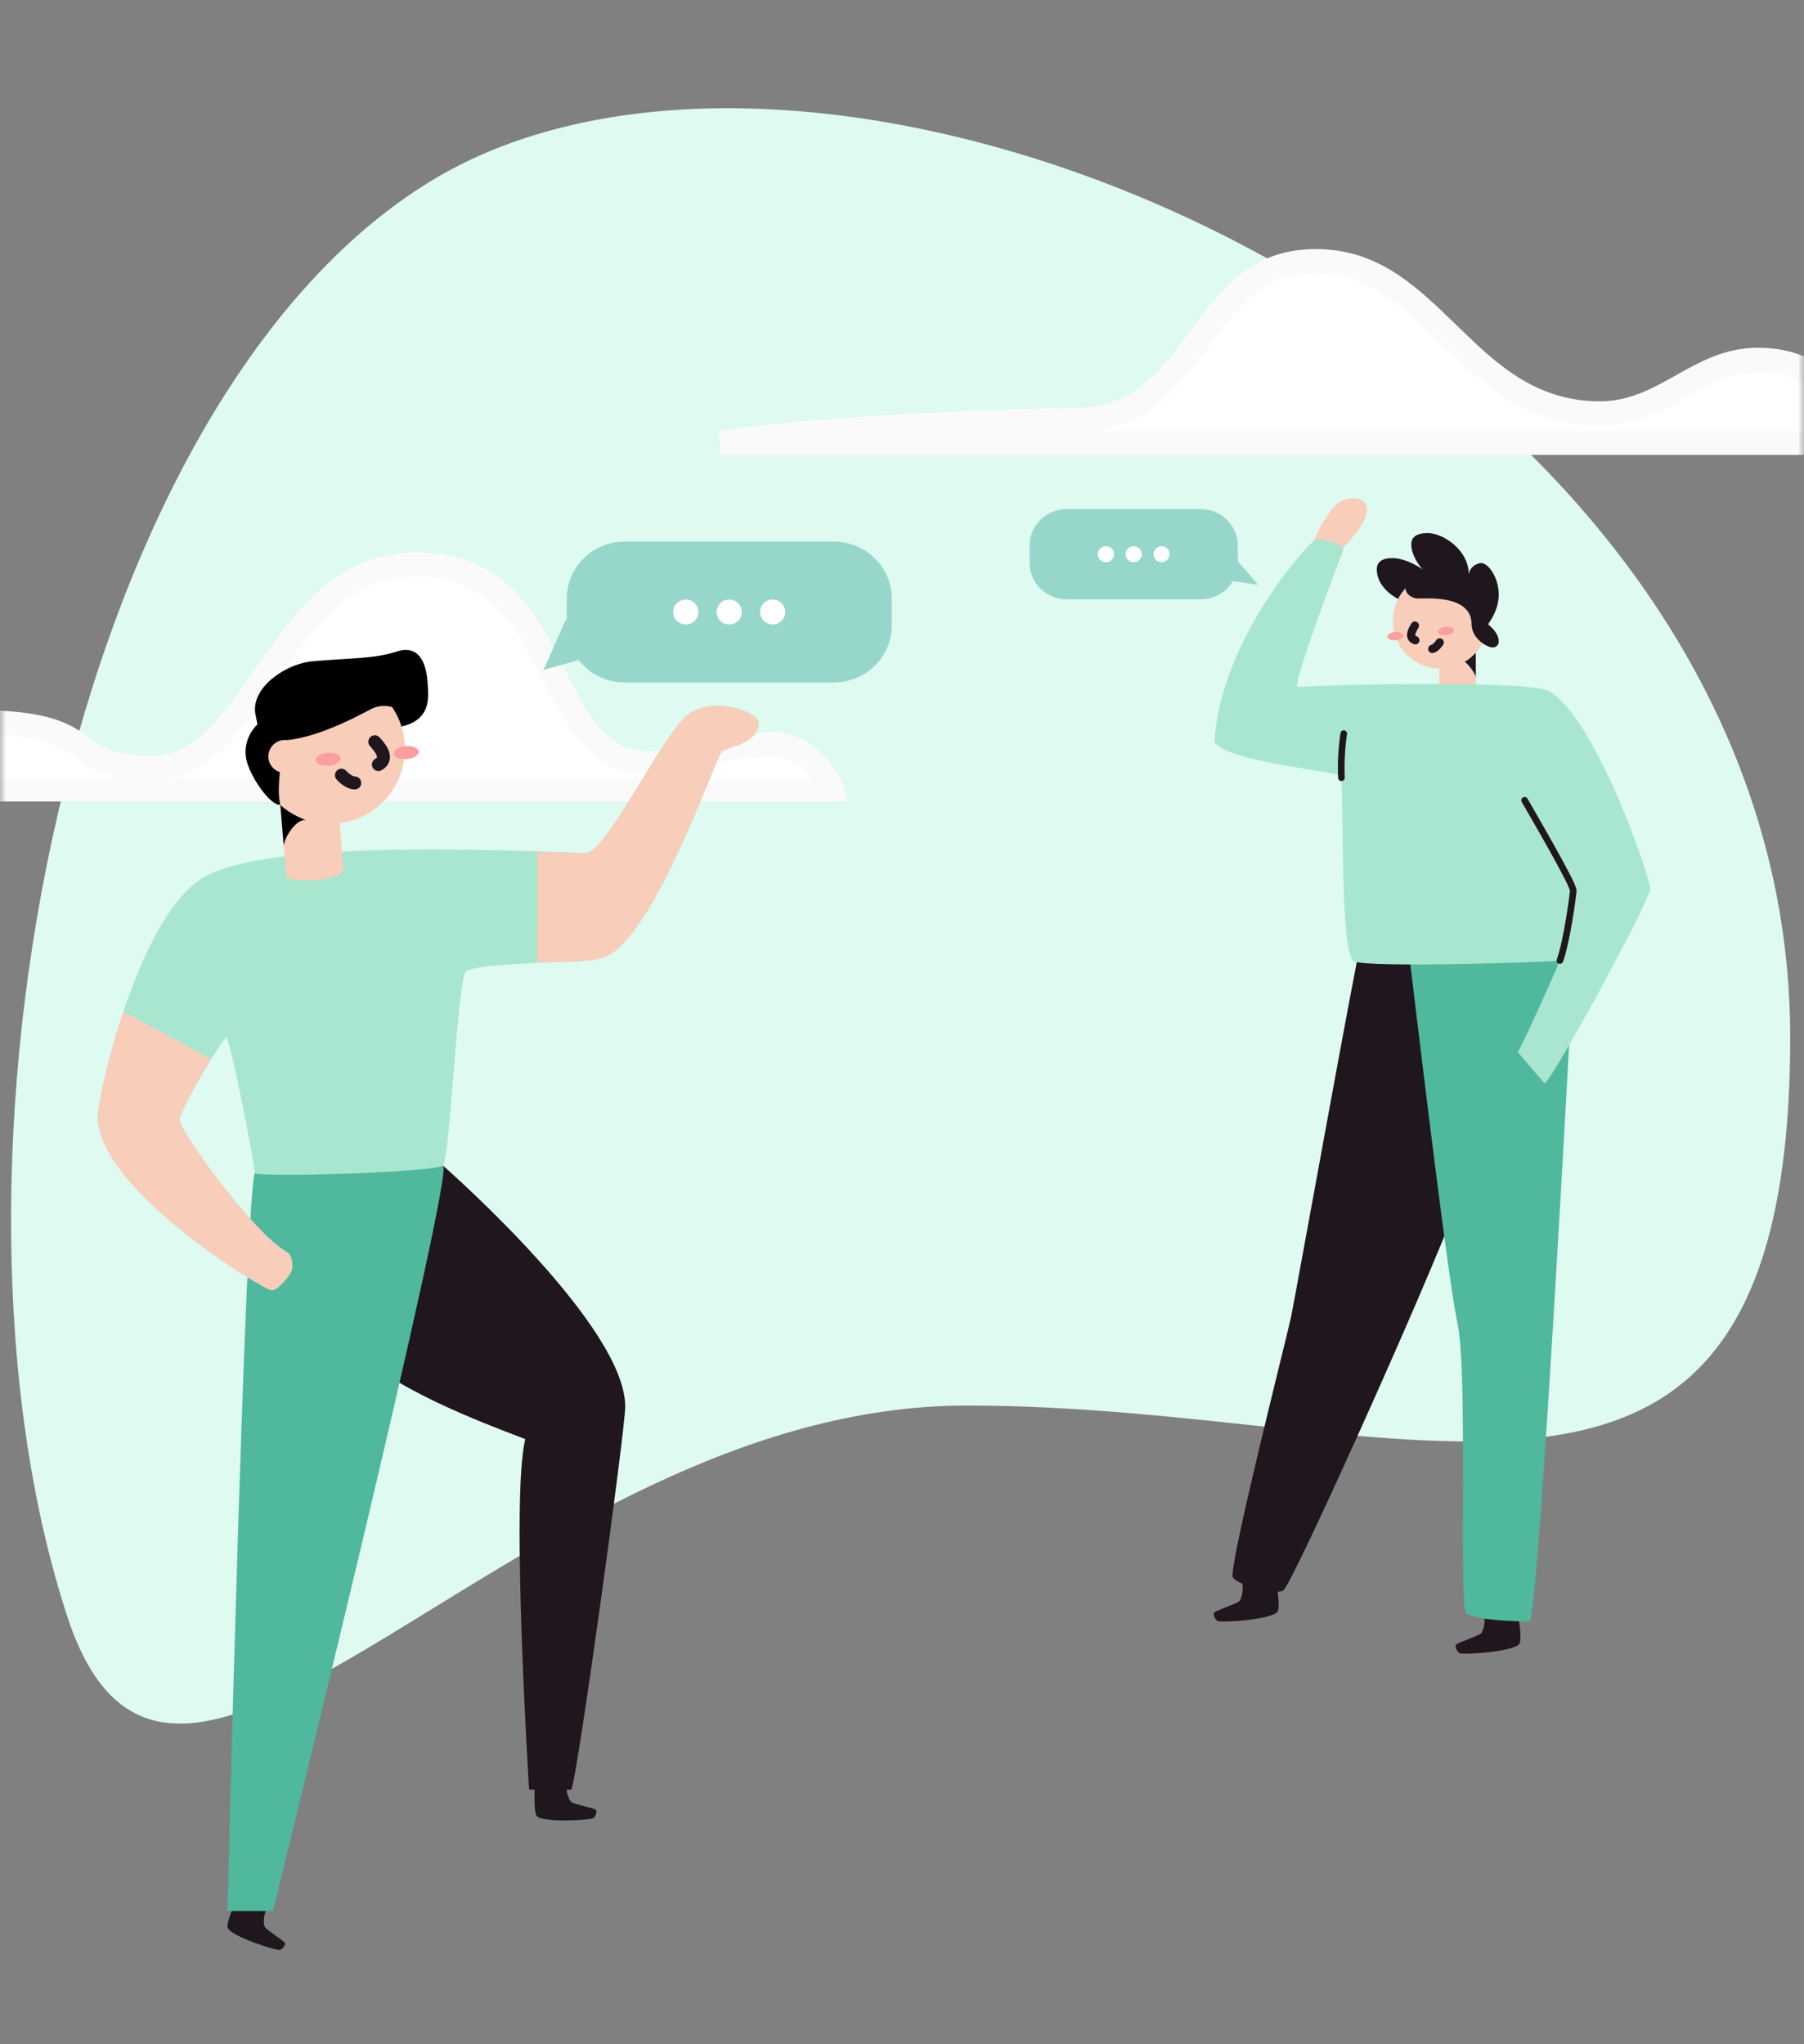 <svg width="150" height="170" viewBox="0 0 150 170" fill="none" xmlns="http://www.w3.org/2000/svg">
<rect x="0" y="0" width="150" height="170" fill="#808080" stroke="none"/>
<mask id="mask0" mask-type="alpha" maskUnits="userSpaceOnUse" x="0" y="0" width="150" height="170">
<rect width="150" height="170" fill="white"/>
</mask>
<g mask="url(#mask0)">
<path d="M35.786 15.079C69.599 -5.613 148.854 28.593 148.854 86.253C148.854 134.003 117.699 116.885 80.381 116.885C43.063 116.885 14.612 161.932 5.604 134.454C-6.604 97.213 5.604 33.548 35.786 15.079Z" fill="#DFFAF0"/>
<path d="M-16.393 65.648C-16.199 65.442 -15.958 65.222 -15.671 64.99C-14.699 64.208 -13.309 63.391 -11.708 62.646C-8.485 61.148 -4.642 60.052 -2.022 60.052C0.713 60.052 2.492 60.286 3.731 60.612C4.947 60.933 5.673 61.351 6.304 61.779C6.433 61.867 6.567 61.962 6.707 62.061C7.227 62.43 7.826 62.856 8.576 63.176C9.568 63.6 10.808 63.85 12.652 63.85C15.048 63.85 16.906 62.567 18.474 60.891C19.704 59.577 20.855 57.91 22.002 56.249C22.298 55.82 22.593 55.392 22.89 54.97C25.87 50.733 29.098 46.939 34.618 46.939C37.704 46.939 39.831 47.889 41.446 49.281C43.094 50.701 44.262 52.624 45.331 54.672C45.574 55.138 45.815 55.616 46.056 56.096C46.841 57.658 47.638 59.242 48.573 60.494C49.844 62.196 51.507 63.48 53.969 63.48C55.709 63.48 57.068 63.112 58.406 62.749C58.538 62.713 58.67 62.678 58.803 62.642C60.266 62.251 61.858 61.872 64.229 61.872C65.368 61.872 66.65 62.44 67.664 63.386C68.382 64.055 68.899 64.851 69.14 65.66L-16.393 65.648Z" fill="white" stroke="#FAFAFA" stroke-width="2"/>
<path d="M171.547 36.828C171.395 36.669 171.2 36.508 170.954 36.345C170.174 35.83 169.038 35.408 167.706 35.081C165.055 34.433 161.931 34.235 160.159 34.235C156.214 34.235 154.065 33.059 152.182 31.937C152.103 31.889 152.024 31.842 151.946 31.796C150.245 30.778 148.81 29.92 146.168 29.92C143.766 29.92 141.943 30.901 139.949 32.02C139.892 32.051 139.836 32.083 139.779 32.115C137.873 33.186 135.757 34.375 133.029 34.375C127.206 34.375 123.65 30.913 120.43 27.779L120.41 27.76C117.117 24.555 114.177 21.712 109.405 21.712C104.627 21.712 102.37 24.595 99.924 27.915C99.86 28.003 99.794 28.091 99.729 28.18C97.392 31.359 94.766 34.931 89.388 34.931C86.895 34.931 78.092 35.173 69.916 35.781C66.224 36.055 62.685 36.402 59.922 36.83L171.547 36.828Z" fill="white" stroke="#FAFAFA" stroke-width="2"/>
<path d="M19.695 157.85C19.576 158.152 18.789 159.902 18.928 160.303C19.181 161.028 23.049 162.26 23.296 162.154C23.543 162.048 23.794 161.713 23.677 161.55C23.56 161.387 22.181 160.494 22.033 160.274C21.885 160.054 21.899 159.194 22.165 158.833" fill="#1F161E"/>
<path d="M36.83 96.924C37.808 97.806 51.986 110.368 51.986 116.968C51.986 118.965 47.953 148.23 47.499 148.825H43.995C43.995 148.825 42.452 124.444 43.679 119.679C42.769 119.293 34.423 116.386 30.721 113.27C27.018 110.154 29.667 98.163 36.83 96.924Z" fill="#1F161E"/>
<path d="M36.83 96.924C37.932 97.118 22.696 158.919 22.696 158.919H18.912C18.912 158.919 20.349 100.426 21.174 97.579C25.099 96.397 33.866 96.397 36.83 96.924Z" fill="#50B89D"/>
<path d="M16.526 73.222C20.563 70.374 34.377 70.374 48.689 70.945C50.381 71.013 55.184 60.849 57.231 59.403C59.486 57.812 63.078 59.249 63.078 60.095C63.078 61.942 60.517 61.986 59.975 62.584C59.433 63.181 54.589 77.4 50.498 79.494C49.176 80.172 39.395 79.948 38.712 80.832C38.029 81.715 37.403 96.375 36.832 96.92C36.261 97.464 22.741 97.916 21.185 97.581C21.099 96.441 19.278 86.991 18.822 86.251C18.571 86.229 14.932 92.329 14.934 93.098C14.934 94.112 21.16 102.606 23.77 104.06C24.446 104.435 24.347 105.502 24.224 105.762C24.1 106.022 23.168 107.304 22.586 107.304C22.004 107.304 8.435 99.157 8.129 93.017C8.047 91.357 11.322 76.902 16.526 73.222Z" fill="#A8E6CF"/>
<path d="M44.464 148.453C44.464 148.777 44.354 150.694 44.629 151.018C45.125 151.602 49.176 151.368 49.367 151.181C49.559 150.994 49.678 150.595 49.508 150.48C49.339 150.366 47.732 150.024 47.525 149.872C47.318 149.72 47.014 148.911 47.131 148.479" fill="#1F161E"/>
<path d="M28.565 72.314C28.64 73.182 23.871 73.653 23.792 72.721L23.298 66.916L28.072 66.511L28.565 72.314Z" fill="#F8CDBA"/>
<path d="M23.593 70.383C23.549 69.867 24.578 67.987 25.513 68.21C24.358 67.908 23.686 66.603 23.309 66.916L23.593 70.383Z" fill="black"/>
<path d="M27.442 68.514C30.879 68.514 33.665 65.728 33.665 62.29C33.665 58.853 30.879 56.067 27.442 56.067C24.004 56.067 21.218 58.853 21.218 62.29C21.218 65.728 24.004 68.514 27.442 68.514Z" fill="#F8CDBA"/>
<path d="M33.83 63.125C34.401 63.077 34.844 62.796 34.819 62.499C34.793 62.202 34.31 62.001 33.738 62.049C33.167 62.098 32.725 62.378 32.75 62.675C32.775 62.973 33.259 63.174 33.83 63.125Z" fill="#FA9E9F"/>
<path d="M27.324 63.68C27.895 63.631 28.338 63.351 28.312 63.054C28.287 62.757 27.803 62.555 27.232 62.604C26.661 62.653 26.218 62.933 26.244 63.23C26.269 63.527 26.753 63.729 27.324 63.68Z" fill="#FA9E9F"/>
<path d="M31.164 61.687C31.384 61.947 32.473 63.02 31.463 63.58" stroke="#1F161E" stroke-width="1.08" stroke-miterlimit="10" stroke-linecap="round"/>
<path d="M29.493 65.111C29.182 65.127 28.671 64.792 28.391 64.466" stroke="#1F161E" stroke-width="1.08" stroke-miterlimit="10" stroke-linecap="round"/>
<path d="M21.206 59.181C21.024 57.028 23.889 55.17 25.978 54.993C29.301 54.709 31.164 54.784 32.986 54.182C35.596 53.323 35.547 56.827 35.582 57.226C35.723 58.903 35.201 59.996 33.379 60.419C33.204 59.84 32.938 59.291 32.592 58.795C32.061 58.64 31.492 58.678 30.987 58.903C30.531 59.108 26.754 61.296 23.842 61.548C23.501 62.123 22.932 65.532 23.305 66.918C22.454 67.04 20.647 64.4 20.44 62.952C20.378 62.455 20.434 61.952 20.602 61.481C20.77 61.01 21.047 60.585 21.409 60.241C21.352 59.937 21.222 59.35 21.206 59.181Z" fill="black"/>
<path d="M23.686 64.278C24.443 64.278 25.057 63.664 25.057 62.907C25.057 62.15 24.443 61.537 23.686 61.537C22.929 61.537 22.315 62.15 22.315 62.907C22.315 63.664 22.929 64.278 23.686 64.278Z" fill="#F8CDBA"/>
<path d="M23.759 104.058C21.149 102.603 14.925 94.11 14.923 93.096C14.923 92.602 16.415 89.92 17.555 88.062L10.264 84.12C8.858 88.307 8.089 92.203 8.131 93.017C8.435 99.157 21.993 107.291 22.575 107.291C23.157 107.291 24.089 106.019 24.213 105.748C24.336 105.477 24.437 104.433 23.759 104.058Z" fill="#F8CDBA"/>
<path d="M57.231 59.412C55.183 60.858 50.381 71.018 48.68 70.954C45.799 70.839 47.459 70.897 44.695 70.848L44.68 80.009C47.886 80.009 49.575 79.968 50.487 79.502C54.579 77.409 59.426 63.194 59.964 62.592C60.501 61.991 63.066 61.951 63.066 60.104C63.078 59.258 59.479 57.821 57.231 59.412Z" fill="#F8CDBA"/>
<path d="M126.184 133.947C126.229 134.293 126.59 136.31 126.339 136.688C125.889 137.373 121.563 137.643 121.336 137.467C121.109 137.29 120.932 136.887 121.098 136.743C121.264 136.598 122.924 136.034 123.134 135.843C123.344 135.652 123.558 134.76 123.374 134.317" fill="#1F161E"/>
<path d="M106.076 131.277C106.12 131.621 106.479 133.639 106.231 134.017C105.781 134.701 101.455 134.97 101.227 134.796C101 134.622 100.824 134.217 100.99 134.072C101.155 133.928 102.815 133.361 103.025 133.17C103.236 132.979 103.45 132.088 103.265 131.646" fill="#1F161E"/>
<path d="M113.149 78.419C112.832 79.37 107.678 107.95 107.354 109.5C107.029 111.049 102.081 130.534 102.509 131.179C102.938 131.824 105.955 132.686 106.708 132.255C107.462 131.824 120.595 102.537 121.567 98.886C122.54 95.235 121.567 76.141 121.567 76.141L113.149 78.419Z" fill="#1F161E"/>
<path d="M117.08 78.631C117.279 80.195 120.302 105.989 121.191 110.064C122.081 114.14 121.266 133.839 121.924 134.147C122.773 134.847 127.184 134.847 127.184 134.847C127.984 134.147 130.814 80.544 130.814 80.544C130.814 80.544 123.783 74.231 117.08 78.631Z" fill="#50B89D"/>
<path d="M119.676 57.837C119.676 58.389 122.72 58.42 122.718 57.837V54.139H119.676V57.837Z" fill="#F8CDBA"/>
<path d="M122.714 56.338C122.714 56.009 121.714 54.604 121.134 54.795C121.85 54.54 122.444 53.946 122.707 54.13L122.714 56.338Z" fill="#1F161E"/>
<path d="M119.763 55.597C121.945 55.597 123.713 53.829 123.713 51.647C123.713 49.465 121.945 47.697 119.763 47.697C117.581 47.697 115.812 49.465 115.812 51.647C115.812 53.829 117.581 55.597 119.763 55.597Z" fill="#F8CDBA"/>
<path d="M116.044 53.24C116.405 53.204 116.682 53.022 116.663 52.834C116.644 52.646 116.336 52.523 115.975 52.559C115.614 52.596 115.337 52.778 115.356 52.966C115.375 53.154 115.683 53.277 116.044 53.24Z" fill="#FA9E9F"/>
<path d="M120.275 52.815C120.638 52.777 120.916 52.593 120.896 52.404C120.877 52.216 120.567 52.093 120.204 52.131C119.841 52.168 119.563 52.352 119.583 52.541C119.603 52.73 119.912 52.852 120.275 52.815Z" fill="#FA9E9F"/>
<path d="M117.647 52.027C117.541 52.214 116.989 53.014 117.683 53.243" stroke="#1F161E" stroke-width="0.69" stroke-miterlimit="10" stroke-linecap="round"/>
<path d="M119.094 53.959C119.29 53.933 119.57 53.663 119.708 53.426" stroke="#1F161E" stroke-width="0.69" stroke-miterlimit="10" stroke-linecap="round"/>
<path d="M122.958 52.027C123.438 52.027 123.828 51.637 123.828 51.157C123.828 50.676 123.438 50.286 122.958 50.286C122.477 50.286 122.087 50.676 122.087 51.157C122.087 51.637 122.477 52.027 122.958 52.027Z" fill="#F8CDBA"/>
<path d="M122.363 51.925C122.363 53.082 123.637 53.835 124.074 53.835C124.144 53.845 124.214 53.839 124.281 53.818C124.348 53.797 124.41 53.761 124.461 53.714C124.513 53.667 124.554 53.608 124.58 53.544C124.607 53.479 124.619 53.409 124.616 53.339C124.616 52.855 124.329 52.439 123.73 51.914C123.834 51.734 124.616 50.781 124.616 49.437C124.616 48.015 123.743 46.824 123.159 46.824C122.91 46.841 122.672 46.94 122.485 47.106C122.297 47.272 122.17 47.495 122.123 47.741C122.123 45.754 120.001 44.332 118.727 44.332C117.547 44.332 117.345 44.846 117.345 45.264C117.345 46.177 118.065 47.155 118.336 47.387C117.676 46.901 116.638 46.41 115.753 46.41C115.193 46.41 114.479 46.569 114.479 47.342C114.479 48.758 115.806 49.577 116.25 49.806C116.419 49.476 116.633 49.171 116.887 48.9C116.806 49.168 117.133 49.654 117.759 49.764C118.118 49.843 122.363 49.269 122.363 51.925Z" fill="#1F161E"/>
<path d="M111.425 45.807C110.733 45.586 110.054 45.325 109.392 45.026C109.097 44.852 110.364 42.719 110.952 42.101C111.54 41.483 112.754 41.167 113.389 41.719C114.023 42.271 113.631 43.629 111.425 45.807Z" fill="#F8CDBA"/>
<path d="M128.782 57.469C132.673 59.69 137.203 72.9 137.203 73.912C137.203 74.925 128.925 90.085 128.428 90.085C128.003 89.633 126.205 87.491 126.205 87.491C126.655 86.801 129.602 80.166 129.706 79.888C128.988 80.007 113.862 80.505 112.588 79.947C111.315 79.389 111.811 65.039 111.474 64.562C111.136 64.084 102.1 63.417 100.985 61.704C101.444 53.243 108.805 45.126 109.345 44.907C109.884 44.689 111.633 45.285 111.711 45.68C111.499 46.236 107.513 56.646 107.871 57.143C109.742 56.95 127.161 56.542 128.782 57.469Z" fill="#A8E6CF"/>
<path d="M126.768 66.555C127.135 67.209 130.854 73.541 130.814 74.071C130.774 74.602 130.281 78.27 129.706 79.877" stroke="#1F161E" stroke-width="0.55" stroke-miterlimit="10" stroke-linecap="round"/>
<path d="M111.537 64.674C111.485 63.448 111.55 62.22 111.731 61.006" stroke="#1F161E" stroke-width="0.55" stroke-miterlimit="10" stroke-linecap="round"/>
<path d="M102.673 46.382L104.609 48.633L102.349 48.306L102.673 46.382Z" fill="#97D7CB"/>
<path d="M88.696 49.842H99.839C101.544 49.842 102.926 48.479 102.926 46.798V45.379C102.926 43.698 101.544 42.335 99.839 42.335H88.696C86.991 42.335 85.608 43.698 85.608 45.379V46.798C85.608 48.479 86.991 49.842 88.696 49.842Z" fill="#97D7CB"/>
<path d="M96.581 46.751C96.952 46.751 97.253 46.454 97.253 46.088C97.253 45.722 96.952 45.426 96.581 45.426C96.21 45.426 95.909 45.722 95.909 46.088C95.909 46.454 96.21 46.751 96.581 46.751Z" fill="white"/>
<path d="M94.267 46.751C94.638 46.751 94.939 46.454 94.939 46.088C94.939 45.722 94.638 45.426 94.267 45.426C93.896 45.426 93.596 45.722 93.596 46.088C93.596 46.454 93.896 46.751 94.267 46.751Z" fill="white"/>
<path d="M91.954 46.751C92.325 46.751 92.625 46.454 92.625 46.088C92.625 45.722 92.325 45.426 91.954 45.426C91.582 45.426 91.282 45.722 91.282 46.088C91.282 46.454 91.582 46.751 91.954 46.751Z" fill="white"/>
<path d="M45.19 55.709L47.075 51.475L48.121 54.883L45.19 55.709Z" fill="#97D7CB"/>
<path d="M69.331 45.038H51.94C49.279 45.038 47.122 47.165 47.122 49.788V52.003C47.122 54.627 49.279 56.754 51.94 56.754H69.331C71.993 56.754 74.15 54.627 74.15 52.003V49.788C74.15 47.165 71.993 45.038 69.331 45.038Z" fill="#97D7CB"/>
<path d="M57.024 49.862C56.445 49.862 55.976 50.325 55.976 50.896C55.976 51.467 56.445 51.929 57.024 51.929C57.603 51.929 58.073 51.467 58.073 50.896C58.073 50.325 57.603 49.862 57.024 49.862Z" fill="white"/>
<path d="M60.636 49.862C60.057 49.862 59.587 50.325 59.587 50.896C59.587 51.467 60.057 51.929 60.636 51.929C61.215 51.929 61.684 51.467 61.684 50.896C61.684 50.325 61.215 49.862 60.636 49.862Z" fill="white"/>
<path d="M64.247 49.862C63.668 49.862 63.199 50.325 63.199 50.896C63.199 51.467 63.668 51.929 64.247 51.929C64.826 51.929 65.296 51.467 65.296 50.896C65.296 50.325 64.826 49.862 64.247 49.862Z" fill="white"/>
</g>
</svg>

